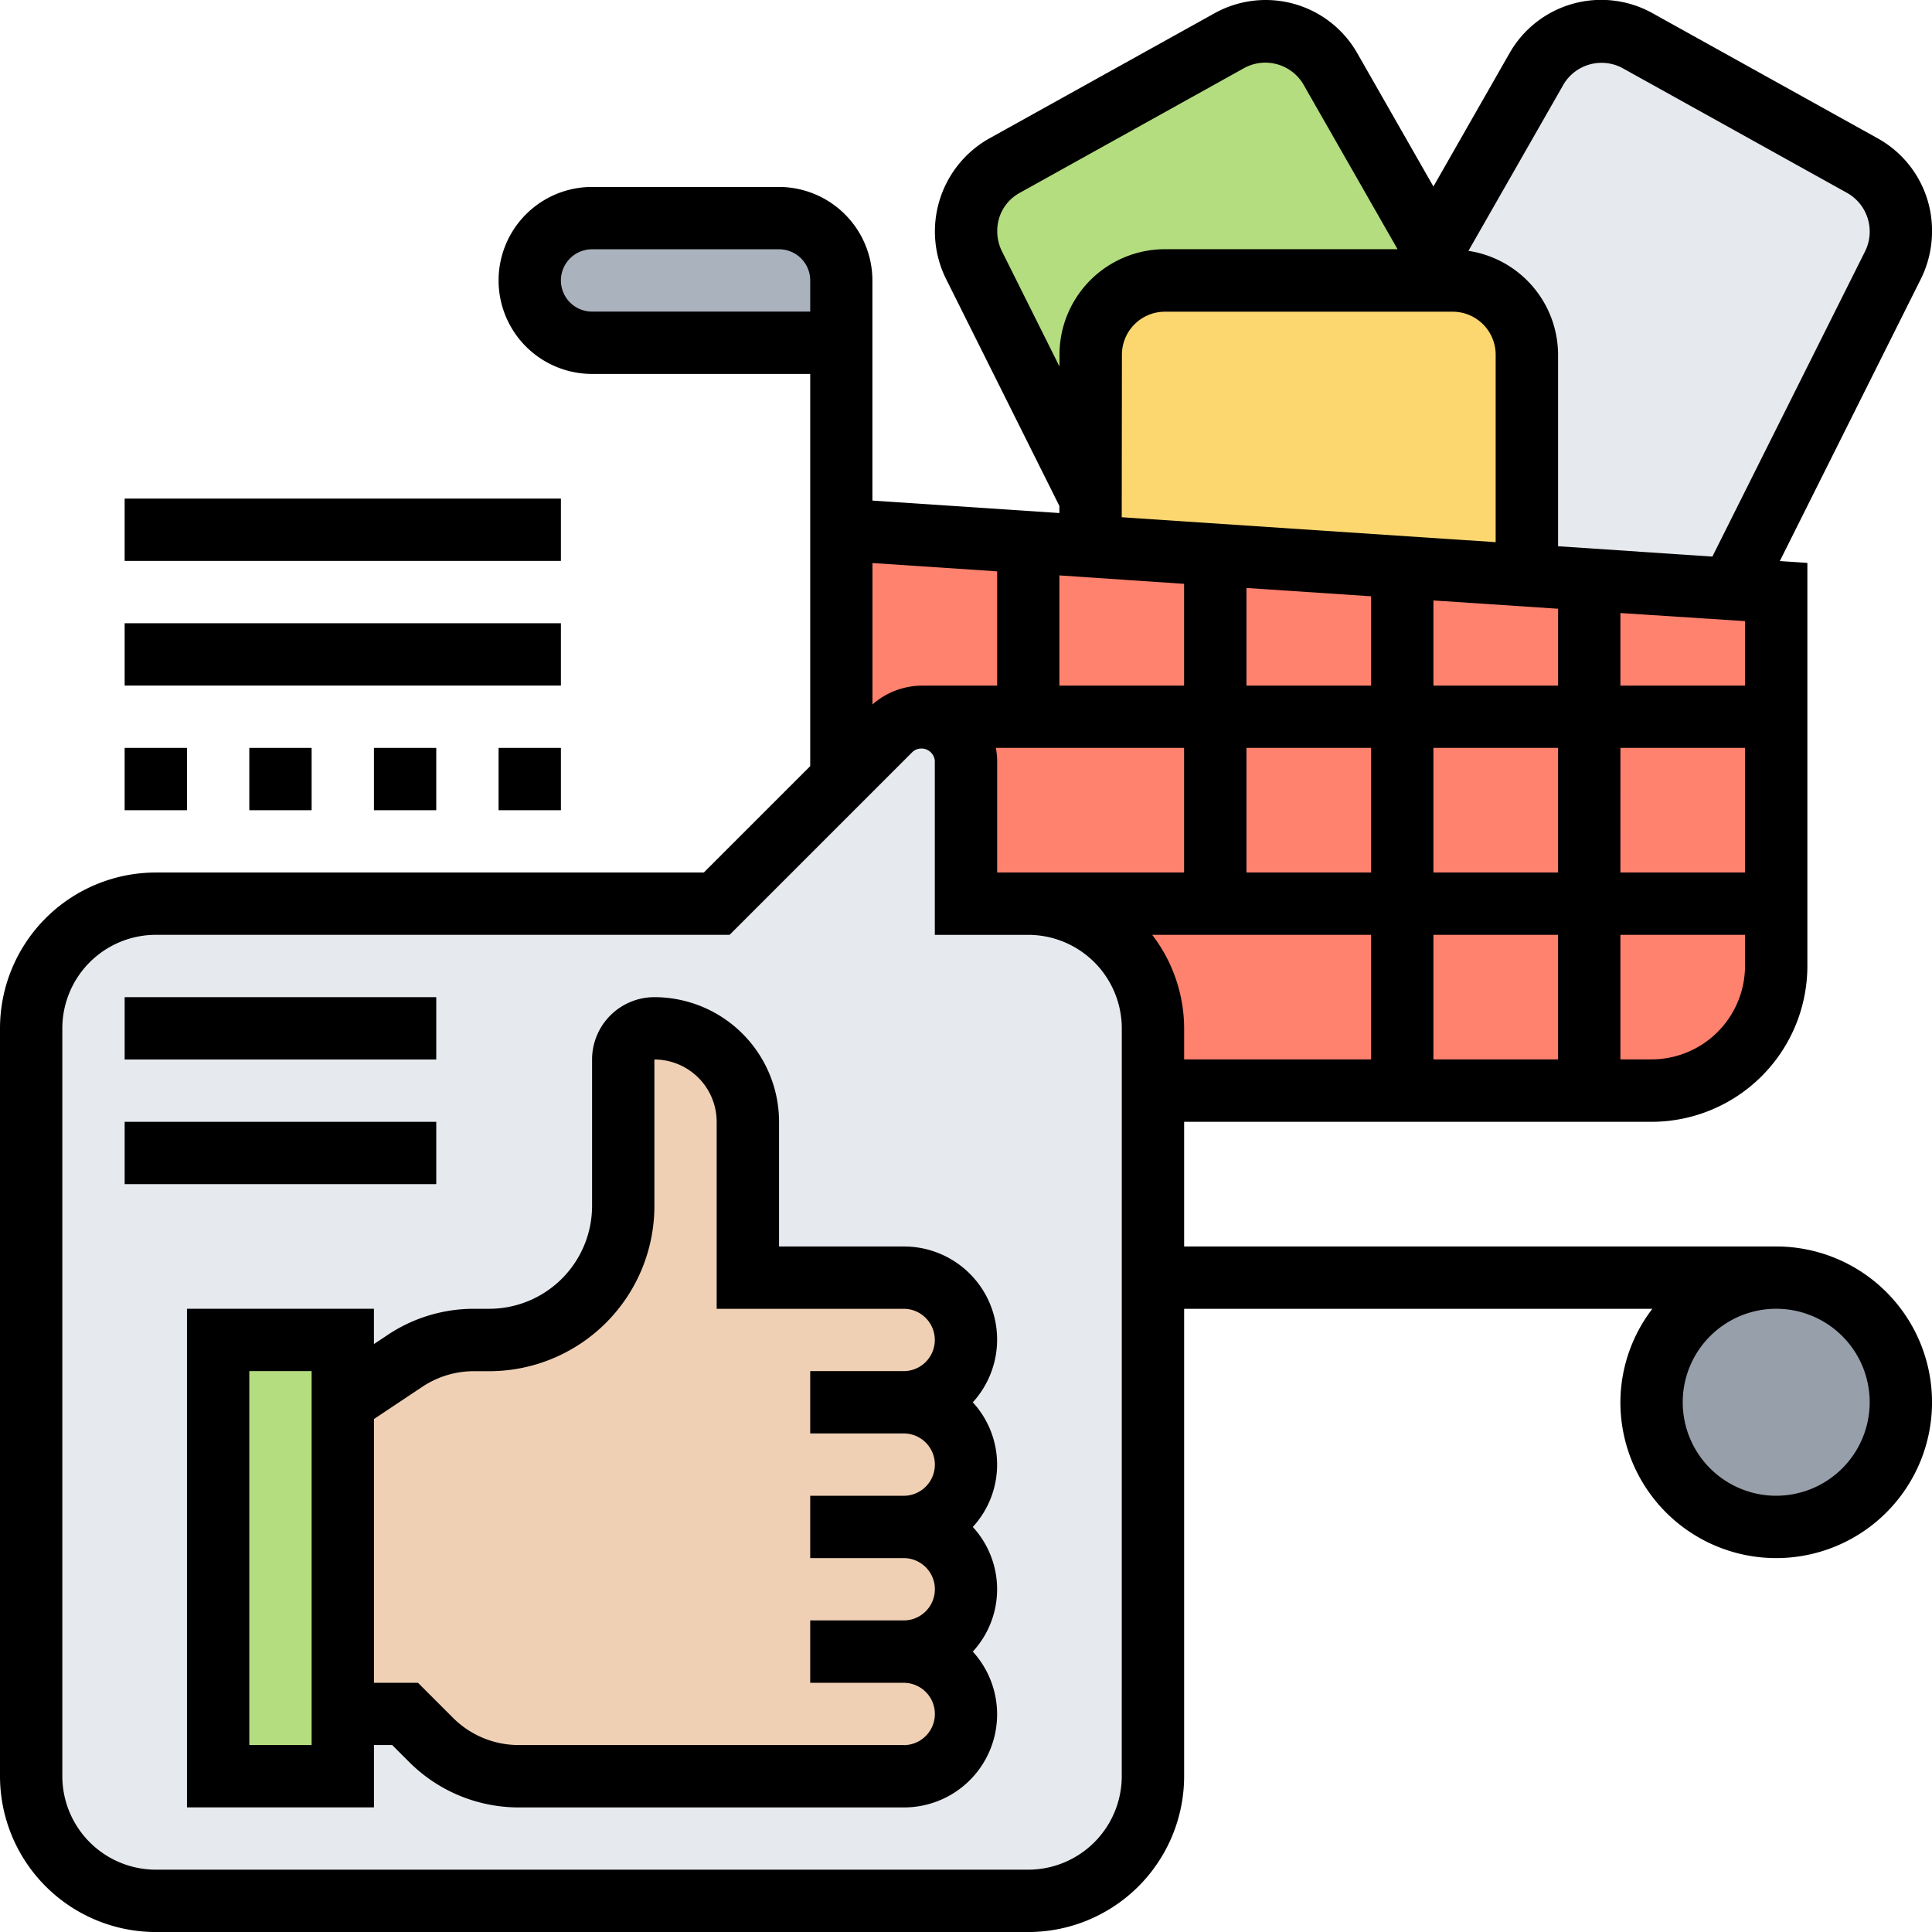 <svg xmlns="http://www.w3.org/2000/svg" width="71.854" height="71.854" viewBox="0 0 71.854 71.854">
  <g id="Grupo_1127756" data-name="Grupo 1127756" transform="translate(-1 -1)">
    <g id="Grupo_1127754" data-name="Grupo 1127754" transform="translate(2.159 2.159)">
      <g id="Grupo_1127745" data-name="Grupo 1127745" transform="translate(51.492)">
        <path id="Trazado_919413" data-name="Trazado 919413" d="M50.567,14.03a2.765,2.765,0,0,0-2.758-2.758H46.43l.661-1.159,3.836-6.722A2.784,2.784,0,0,1,53.326,2a2.7,2.7,0,0,1,1.344.348l8.379,4.659a2.76,2.76,0,0,1,1.426,2.411v.046a2.814,2.814,0,0,1-.29,1.228L58.159,22.745,52.885,22.4l-2.318-.151Z" transform="translate(-46.43 -2)" fill="#e6e9ed"/>
      </g>
      <g id="Grupo_1127746" data-name="Grupo 1127746" transform="translate(34.768 0)">
        <path id="Trazado_919414" data-name="Trazado 919414" d="M45.548,3.391l3.836,6.722-.661,1.159H39.394a2.765,2.765,0,0,0-2.758,2.758v5.354L32.29,10.692A2.814,2.814,0,0,1,32,9.464V9.417a2.76,2.76,0,0,1,1.425-2.411L41.8,2.348A2.7,2.7,0,0,1,43.149,2a2.784,2.784,0,0,1,2.4,1.391Z" transform="translate(-32 -2)" fill="#b4dd7f"/>
      </g>
      <g id="Grupo_1127747" data-name="Grupo 1127747" transform="translate(39.404 9.272)">
        <path id="Trazado_919415" data-name="Trazado 919415" d="M49.467,10a2.765,2.765,0,0,1,2.758,2.758v8.217l-4.636-.313L40.636,20.2,36,19.886V12.758A2.765,2.765,0,0,1,38.758,10H49.467Z" transform="translate(-36 -10)" fill="#fcd770"/>
      </g>
      <g id="Grupo_1127748" data-name="Grupo 1127748" transform="translate(18.543 6.954)">
        <path id="Trazado_919416" data-name="Trazado 919416" d="M29.589,10.318v2.318H20.318A2.325,2.325,0,0,1,18,10.318,2.335,2.335,0,0,1,20.318,8h6.954A2.325,2.325,0,0,1,29.589,10.318Z" transform="translate(-18 -8)" fill="#aab2bd"/>
      </g>
      <g id="Grupo_1127749" data-name="Grupo 1127749" transform="translate(60.246 45.946)">
        <ellipse id="Elipse_12365" data-name="Elipse 12365" cx="4.626" cy="5.047" rx="4.626" ry="5.047" transform="translate(0 0)" fill="#969faa"/>
      </g>
      <g id="Grupo_1127750" data-name="Grupo 1127750" transform="translate(30.133 18.543)">
        <path id="Trazado_919417" data-name="Trazado 919417" d="M61.088,20.2l-5.273-.348L53.5,19.7l-4.636-.313-6.954-.464-4.636-.313-2.318-.151L28,18v9.272l1.843-1.843a1.639,1.639,0,0,1,2.793,1.159v5.32h2.318a4.634,4.634,0,0,1,4.636,4.636v2.318H58.133a4.635,4.635,0,0,0,4.636-4.636V20.318Z" transform="translate(-28 -18)" fill="#ff826e"/>
      </g>
      <g id="Grupo_1127751" data-name="Grupo 1127751" transform="translate(0 25.497)">
        <path id="Trazado_919418" data-name="Trazado 919418" d="M39.086,30.954a4.634,4.634,0,0,1,4.636,4.636V63.4a4.634,4.634,0,0,1-4.636,4.636H6.636A4.634,4.634,0,0,1,2,63.4V35.589a4.634,4.634,0,0,1,4.636-4.636H27.5l4.636-4.636,1.843-1.843a1.639,1.639,0,0,1,2.793,1.159v5.32Z" transform="translate(-2 -24)" fill="#e6e9ed"/>
      </g>
      <g id="Grupo_1127752" data-name="Grupo 1127752" transform="translate(6.954 48.676)">
        <path id="Trazado_919419" data-name="Trazado 919419" d="M12.636,57.907v2.318H8V44h4.636V57.907Z" transform="translate(-8 -44)" fill="#b4dd7f"/>
      </g>
      <g id="Grupo_1127753" data-name="Grupo 1127753" transform="translate(11.589 37.086)">
        <path id="Trazado_919420" data-name="Trazado 919420" d="M32.861,47.907a2.325,2.325,0,0,1,2.318,2.318,2.335,2.335,0,0,1-2.318,2.318,2.325,2.325,0,0,1,2.318,2.318,2.335,2.335,0,0,1-2.318,2.318A2.335,2.335,0,0,1,35.179,59.5a2.325,2.325,0,0,1-2.318,2.318H18.56a4.64,4.64,0,0,1-3.28-1.356l-.962-.962H12V47.907l2.306-1.541a4.627,4.627,0,0,1,2.573-.776h.568a4.987,4.987,0,0,0,4.983-4.983V35.159A1.162,1.162,0,0,1,23.589,34a3.472,3.472,0,0,1,3.477,3.477v5.795h5.795a2.335,2.335,0,0,1,2.318,2.318A2.325,2.325,0,0,1,32.861,47.907Z" transform="translate(-12 -34)" fill="#f0d0b4"/>
      </g>
    </g>
    <g id="Grupo_1127755" data-name="Grupo 1127755" transform="translate(1 1)">
      <path id="Trazado_919421" data-name="Trazado 919421" d="M67.06,47.358H45.04V42.722H62.424a5.8,5.8,0,0,0,5.795-5.795V21.935l-1.025-.068L72.44,11.374a3.979,3.979,0,0,0,.415-1.8,3.921,3.921,0,0,0-2.017-3.427l-8.385-4.66a3.924,3.924,0,0,0-5.307,1.483L54.311,7.936,51.477,2.975a3.92,3.92,0,0,0-5.308-1.481L37.785,6.153a3.97,3.97,0,0,0-1.6,5.221L40.4,19.817v.264l-6.954-.464V11.43a3.481,3.481,0,0,0-3.477-3.477H23.02a3.477,3.477,0,1,0,0,6.954h8.113V29.494L27.176,33.45H6.795A5.8,5.8,0,0,0,1,39.245V67.06a5.8,5.8,0,0,0,5.795,5.795h32.45A5.8,5.8,0,0,0,45.04,67.06V49.676H62.454a5.735,5.735,0,0,0-1.189,3.477,5.795,5.795,0,1,0,5.795-5.795ZM43.851,35.768h8.143V40.4H45.04V39.245A5.735,5.735,0,0,0,43.851,35.768Zm-5.813-6.954h7V33.45H38.086V29.294A2.726,2.726,0,0,0,38.038,28.815Zm7-6.1V26.5H40.4V22.4ZM65.9,24.1V26.5H61.265V23.8ZM54.311,33.45V28.815h4.636V33.45Zm4.636,2.318V40.4H54.311V35.768ZM51.994,33.45H47.358V28.815h4.636Zm9.272-4.636H65.9V33.45H61.265Zm-2.318-5.174V26.5H54.311V23.332ZM51.994,26.5H47.358V22.868l4.636.309ZM62.424,40.4H61.265V35.768H65.9v1.159A3.481,3.481,0,0,1,62.424,40.4ZM59.159,4.125a1.647,1.647,0,0,1,2.17-.6l8.384,4.659a1.652,1.652,0,0,1,.655,2.158L64.686,21.7l-5.739-.384V14.192a3.917,3.917,0,0,0-3.334-3.862Zm-20.9,6.211a1.662,1.662,0,0,1-.169-.757,1.6,1.6,0,0,1,.824-1.4L47.293,3.52a1.644,1.644,0,0,1,2.171.6l3.513,6.148H44.324a3.925,3.925,0,0,0-3.92,3.921v.442Zm4.467,3.857a1.6,1.6,0,0,1,1.6-1.6h10.7a1.6,1.6,0,0,1,1.6,1.6v6.971l-13.907-.927ZM38.086,22.25V26.5h-2.8a2.808,2.808,0,0,0-1.838.7v-5.26ZM23.02,12.589a1.159,1.159,0,1,1,0-2.318h6.954a1.159,1.159,0,0,1,1.159,1.159v1.159Zm19.7,54.47a3.481,3.481,0,0,1-3.477,3.477H6.795A3.481,3.481,0,0,1,3.318,67.06V39.245a3.481,3.481,0,0,1,3.477-3.477H28.135l6.813-6.813a.5.5,0,0,1,.819.34v6.474h3.477a3.481,3.481,0,0,1,3.477,3.477ZM67.06,56.629a3.477,3.477,0,1,1,3.477-3.477A3.481,3.481,0,0,1,67.06,56.629Z" transform="translate(-1 -1)"/>
      <path id="Trazado_919422" data-name="Trazado 919422" d="M33.656,42.272H29.02V37.636A4.64,4.64,0,0,0,24.384,33a2.32,2.32,0,0,0-2.318,2.318v5.444a3.829,3.829,0,0,1-3.828,3.828h-.563a5.764,5.764,0,0,0-3.214.974l-.508.338V44.589H7V63.133h6.954V60.815h.679l.62.62a5.759,5.759,0,0,0,4.1,1.7h14.3a3.462,3.462,0,0,0,2.573-5.795,3.424,3.424,0,0,0,0-4.636,3.424,3.424,0,0,0,0-4.636,3.462,3.462,0,0,0-2.573-5.795ZM11.636,60.815H9.318V46.907h2.318Zm22.02,0h-14.3A3.457,3.457,0,0,1,16.892,59.8l-1.3-1.3H13.954v-9.81l1.793-1.195a3.459,3.459,0,0,1,1.928-.584h.563a6.146,6.146,0,0,0,6.146-6.146V35.318A2.32,2.32,0,0,1,26.7,37.636v6.954h6.954a1.159,1.159,0,1,1,0,2.318H30.179v2.318h3.477a1.159,1.159,0,1,1,0,2.318H30.179v2.318h3.477a1.159,1.159,0,0,1,0,2.318H30.179V58.5h3.477a1.159,1.159,0,0,1,0,2.318Z" transform="translate(-0.046 4.086)"/>
      <path id="Trazado_919423" data-name="Trazado 919423" d="M5,17H21.225v2.318H5Z" transform="translate(-0.364 1.543)"/>
      <path id="Trazado_919424" data-name="Trazado 919424" d="M5,21H21.225v2.318H5Z" transform="translate(-0.364 2.179)"/>
      <path id="Trazado_919425" data-name="Trazado 919425" d="M13,25h2.318v2.318H13Z" transform="translate(0.907 2.815)"/>
      <path id="Trazado_919426" data-name="Trazado 919426" d="M17,25h2.318v2.318H17Z" transform="translate(1.543 2.815)"/>
      <path id="Trazado_919427" data-name="Trazado 919427" d="M5,25H7.318v2.318H5Z" transform="translate(-0.364 2.815)"/>
      <path id="Trazado_919428" data-name="Trazado 919428" d="M9,25h2.318v2.318H9Z" transform="translate(0.272 2.815)"/>
      <path id="Trazado_919429" data-name="Trazado 919429" d="M5,33H16.589v2.318H5Z" transform="translate(-0.364 4.086)"/>
      <path id="Trazado_919430" data-name="Trazado 919430" d="M5,37H16.589v2.318H5Z" transform="translate(-0.364 4.722)"/>
    </g>
  </g>
</svg>
